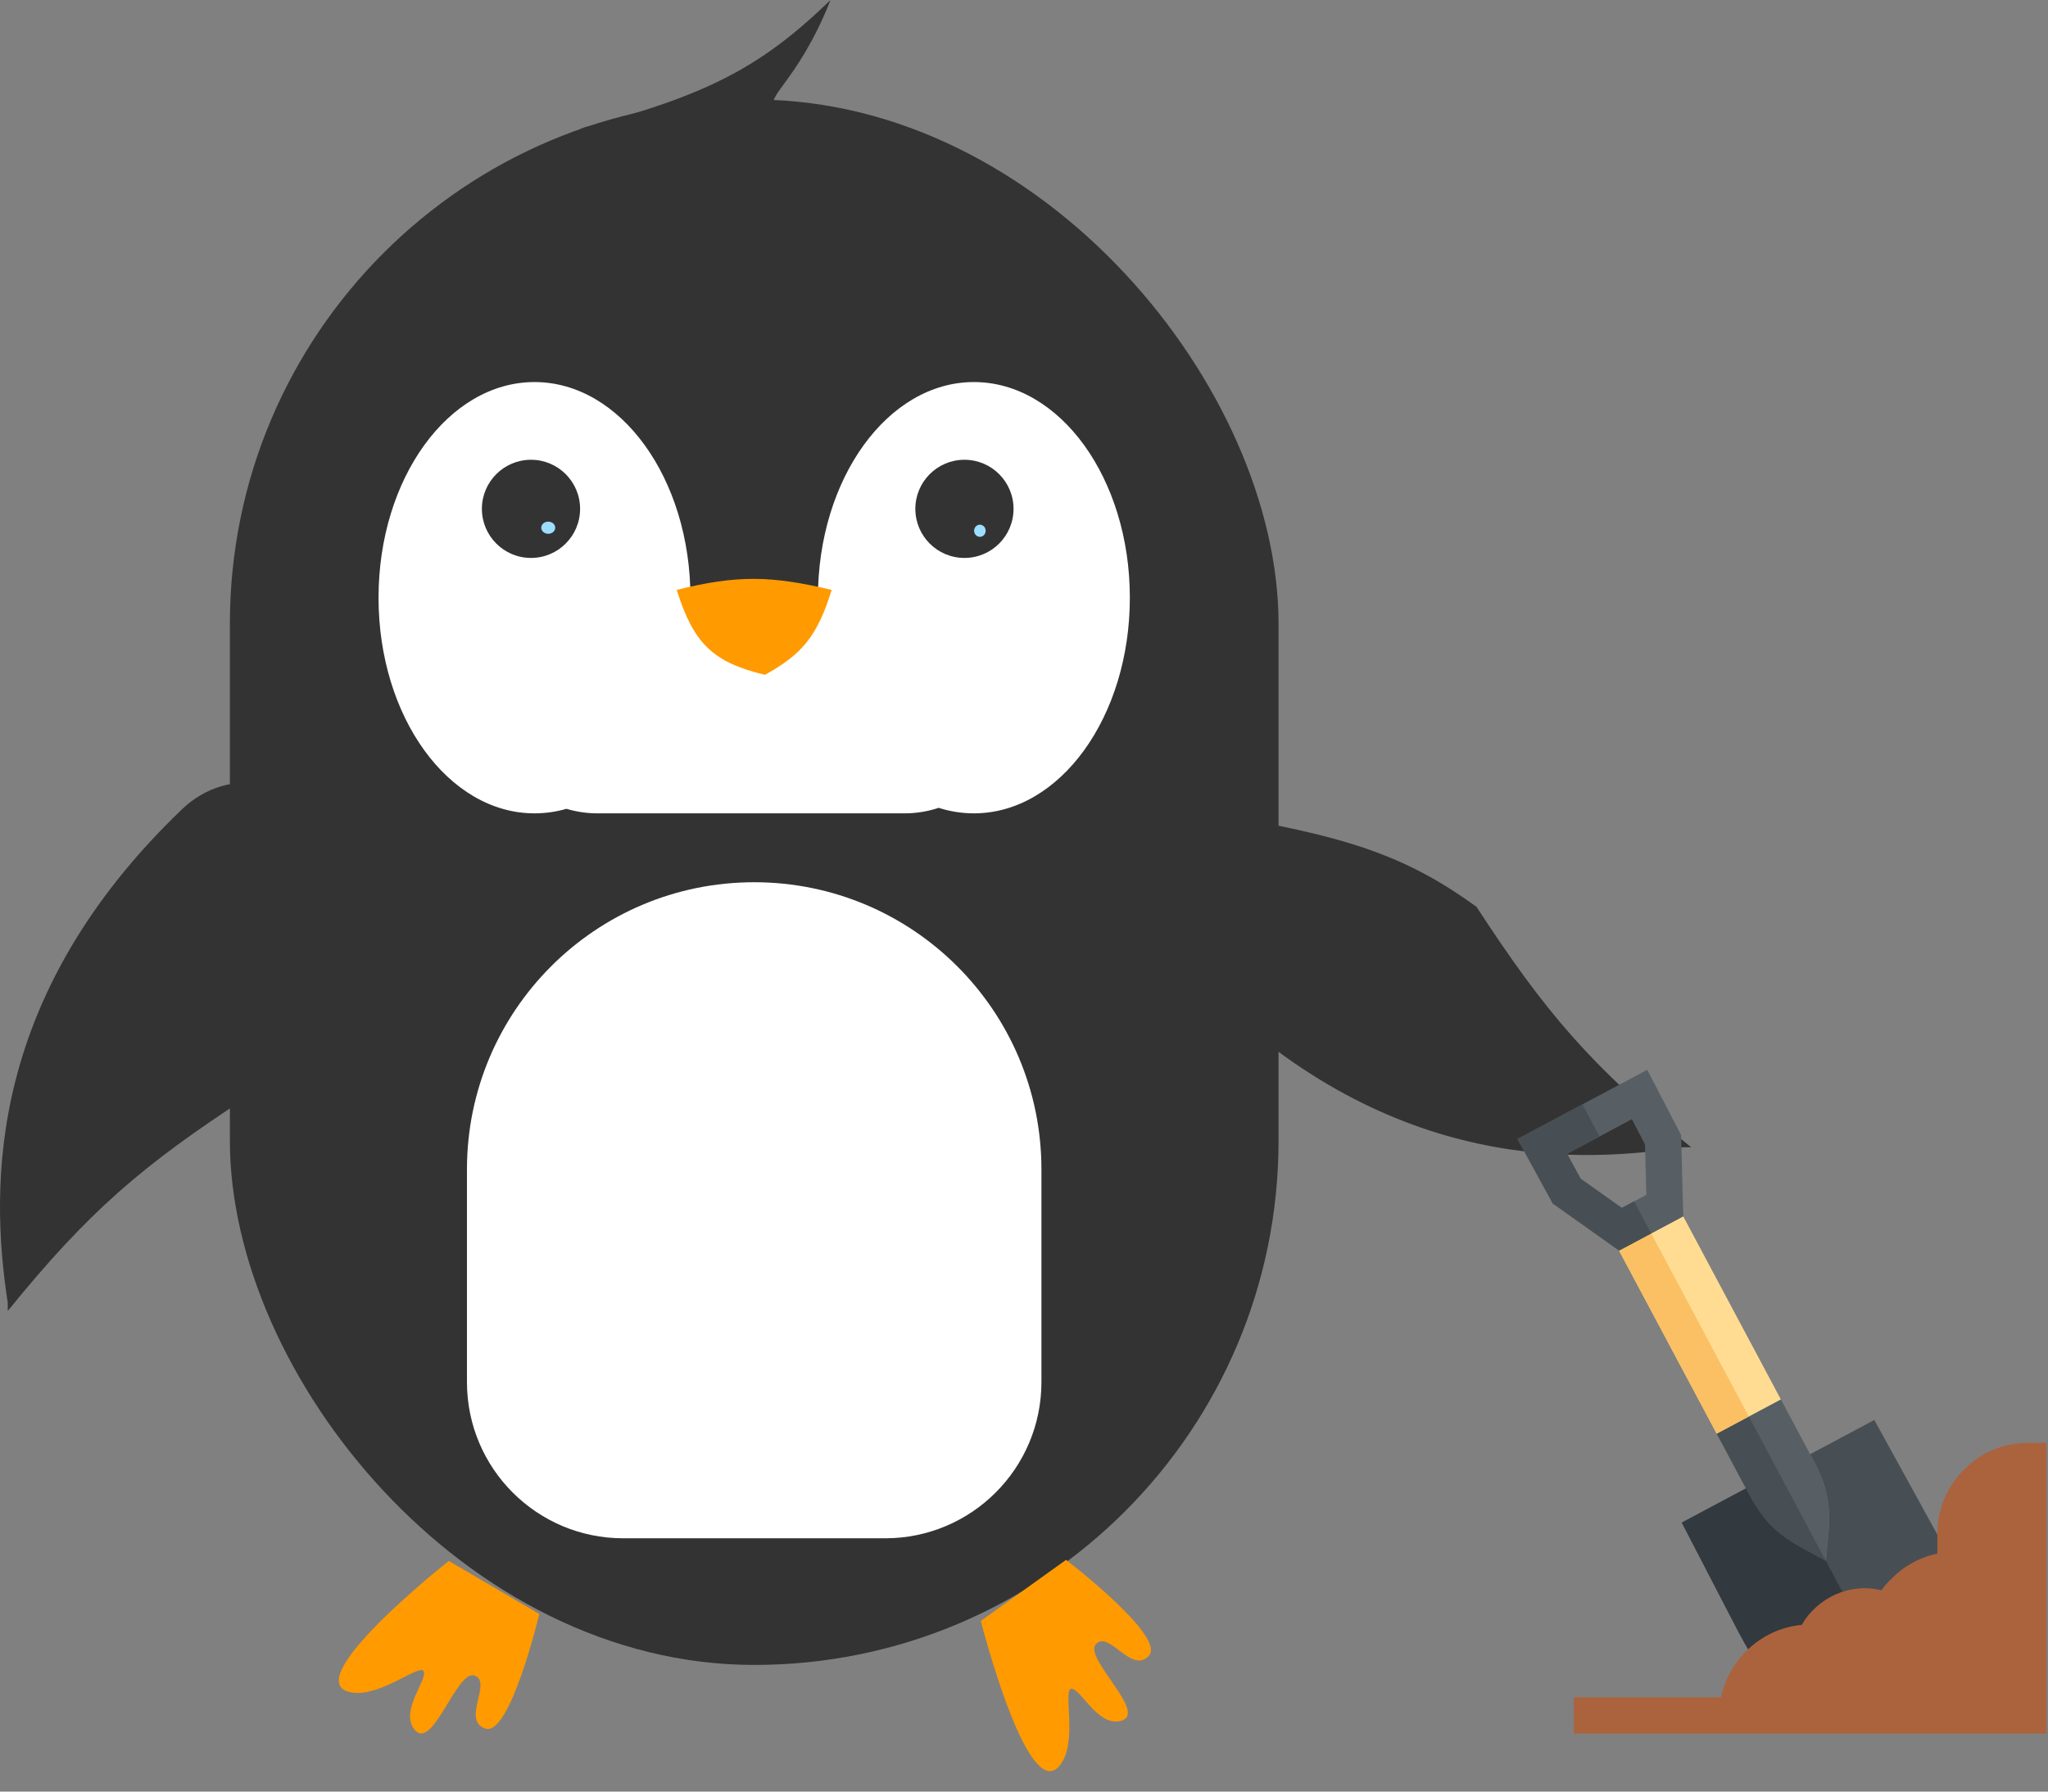 <svg width="536" height="469" viewBox="0 0 536 469" fill="none" xmlns="http://www.w3.org/2000/svg">
<rect x="0" y="0" width="536" height="469" fill="#808080" stroke="none"/>
<path d="M311.278 254.724C359.87 305.422 409.312 305.121 440.499 300.332L442.61 300.332C416.569 279.212 404.545 265.202 386.446 237.41C367.565 223.65 351.561 218.666 316.768 212.917C303.051 224.237 299.708 242.653 311.278 254.724Z" fill="#333333"/>
<path d="M47.637 211.848C-3.06 260.44 -2.759 309.882 2.03 341.069V343.181C23.149 317.139 37.16 305.115 64.951 287.016C78.711 268.136 83.695 252.132 89.444 217.338C78.125 203.621 59.708 200.278 47.637 211.848Z" fill="#333333"/>
<rect x="60.164" y="26.053" width="274.454" height="409.791" rx="137.227" fill="#333333"/>
<path d="M217.37 0C199.249 17.521 185.14 25.049 151.82 33.645L203.738 28.424C198.83 25.957 208.488 22.412 217.37 0Z" fill="#333333"/>
<path d="M92.561 443.121C76.047 441.26 117.468 408.619 117.468 408.619L141.149 422.502C141.149 422.502 133.5 454.613 127.063 452.512C120.625 450.411 128.967 440.33 124.205 438.63C119.442 436.93 113.058 459.238 108.281 452.512C104.858 447.692 111.691 439.974 110.935 437.609C110.179 435.244 100.005 443.959 92.561 443.121Z" fill="#FF9A00"/>
<path d="M278.081 461.111C269.665 475.44 256.693 424.324 256.693 424.324L279.007 408.337C279.007 408.337 305.232 428.386 300.694 433.412C296.156 438.438 290.339 426.717 286.849 430.376C283.359 434.036 301.142 448.942 293.054 450.57C287.259 451.737 282.987 442.355 280.519 442.084C278.051 441.813 281.875 454.652 278.081 461.111Z" fill="#FF9A00"/>
<path fill-rule="evenodd" clip-rule="evenodd" d="M180.701 156.466V156.466H214.072C214.072 156.466 214.072 156.466 214.072 156.466C214.072 125.288 232.346 100.014 254.888 100.014C277.43 100.014 295.703 125.288 295.703 156.466C295.703 187.643 277.43 212.917 254.888 212.917C251.718 212.917 248.632 212.418 245.67 211.472C242.86 212.41 239.852 212.918 236.727 212.918H156.385C153.559 212.918 150.83 212.503 148.255 211.729C145.554 212.508 142.754 212.917 139.886 212.917C117.344 212.917 99.07 187.643 99.07 156.466C99.07 125.288 117.344 100.014 139.886 100.014C162.427 100.014 180.701 125.288 180.701 156.466Z" fill="white"/>
<path d="M217.67 154.425C201.847 150.669 192.933 150.476 177.109 154.425C181.579 168.694 186.752 173.378 200.19 176.657C210.129 171.182 213.949 166.317 217.67 154.425Z" fill="#FF9A00"/>
<circle cx="138.971" cy="133.207" r="12.85" fill="#333333"/>
<circle cx="252.412" cy="133.207" r="12.85" fill="#333333"/>
<ellipse cx="256.455" cy="138.941" rx="1.514" ry="1.593" fill="#9DDDFF"/>
<ellipse cx="143.485" cy="138.144" rx="1.832" ry="1.593" fill="#9DDDFF"/>
<path d="M122.211 306.127C122.211 264.608 155.868 230.951 197.386 230.951C238.905 230.951 272.562 264.608 272.562 306.127V361.801C272.562 384.384 254.254 402.692 231.671 402.692H163.102C140.518 402.692 122.211 384.384 122.211 361.801V306.127Z" fill="white"/>
<path d="M477.853 408.606C477.836 408.597 477.818 408.589 477.799 408.576C467.923 403.272 463.101 401.171 457.825 391.278L456.947 389.631L449.303 375.297L466.1 366.34L474.622 382.321C479.875 392.17 478.951 397.437 477.861 408.546C477.858 408.568 477.855 408.587 477.853 408.606Z" fill="#575F64"/>
<path d="M449.304 375.298L456.948 389.632L457.827 391.279C463.102 401.172 467.924 403.273 477.8 408.577C477.819 408.59 477.837 408.598 477.854 408.607C477.855 408.602 477.855 408.597 477.856 408.592L457.711 370.815L449.304 375.298Z" fill="#474F54"/>
<path d="M423.734 327.367L440.529 318.411L466.084 366.332L449.29 375.288L423.734 327.367Z" fill="#FFDC91"/>
<path d="M423.734 327.367L432.139 322.885L457.695 370.806L449.29 375.288L423.734 327.367Z" fill="#FAC063"/>
<path d="M458.455 433.289C459.219 433.431 457.978 433.189 461.26 433.864C462.642 433.674 467.178 422.987 482.666 431.865C493.295 424.096 492.548 426.348 502.113 426.234L502.975 425.121L505.273 417.571C506.285 414.246 508.135 411.402 510.516 409.192C509.678 406.906 508.396 404.262 506.643 400.977L490.542 371.719L473.746 380.673L474.625 382.32C479.877 392.169 478.954 397.436 477.864 408.545C477.86 408.567 477.858 408.586 477.855 408.605C477.838 408.597 477.821 408.588 477.801 408.576C467.926 403.271 463.104 401.17 457.828 391.278L456.95 389.631L440.157 398.586L454.968 427.169C456.243 429.561 457.38 431.579 458.455 433.289Z" fill="#474F54"/>
<path d="M458.453 433.29C459.218 433.432 457.977 433.189 461.259 433.865C462.64 433.675 467.176 422.987 482.664 431.865C485.889 429.509 485.142 429.763 488.248 428.078L477.856 408.591C477.855 408.596 477.855 408.601 477.854 408.606C477.837 408.598 477.819 408.589 477.8 408.576C467.924 403.272 463.102 401.171 457.826 391.278L456.948 389.632L440.155 398.587L454.966 427.17C456.241 429.561 457.378 431.58 458.453 433.29Z" fill="#32393F"/>
<path d="M439.982 297.137L431.114 280.046L397.149 298.17L406.389 315.052L423.744 327.368L440.54 318.411L439.982 297.137ZM424.455 316.203L413.685 308.56L410.116 302.038L427.101 292.975L430.526 299.577L430.872 312.781L424.455 316.203Z" fill="#575F64"/>
<path d="M427.674 314.488L424.457 316.203L413.687 308.56L410.118 302.039L418.617 297.504L414.138 289.106L397.152 298.17L406.391 315.052L423.746 327.369L432.152 322.886L427.674 314.488Z" fill="#474F54"/>
<path d="M535.594 377.682V453.819H411.871V444.302H450.415C452.51 434.309 461.075 426.314 471.544 425.362C475.636 418.225 484.201 414.227 492.386 416.321C493.147 415.274 494.004 414.227 495.051 413.276C498.287 409.945 502.475 407.66 507.042 406.709V401.474C507.042 388.626 517.511 377.682 530.835 377.682H535.594Z" fill="#AB633D"/>
</svg>
